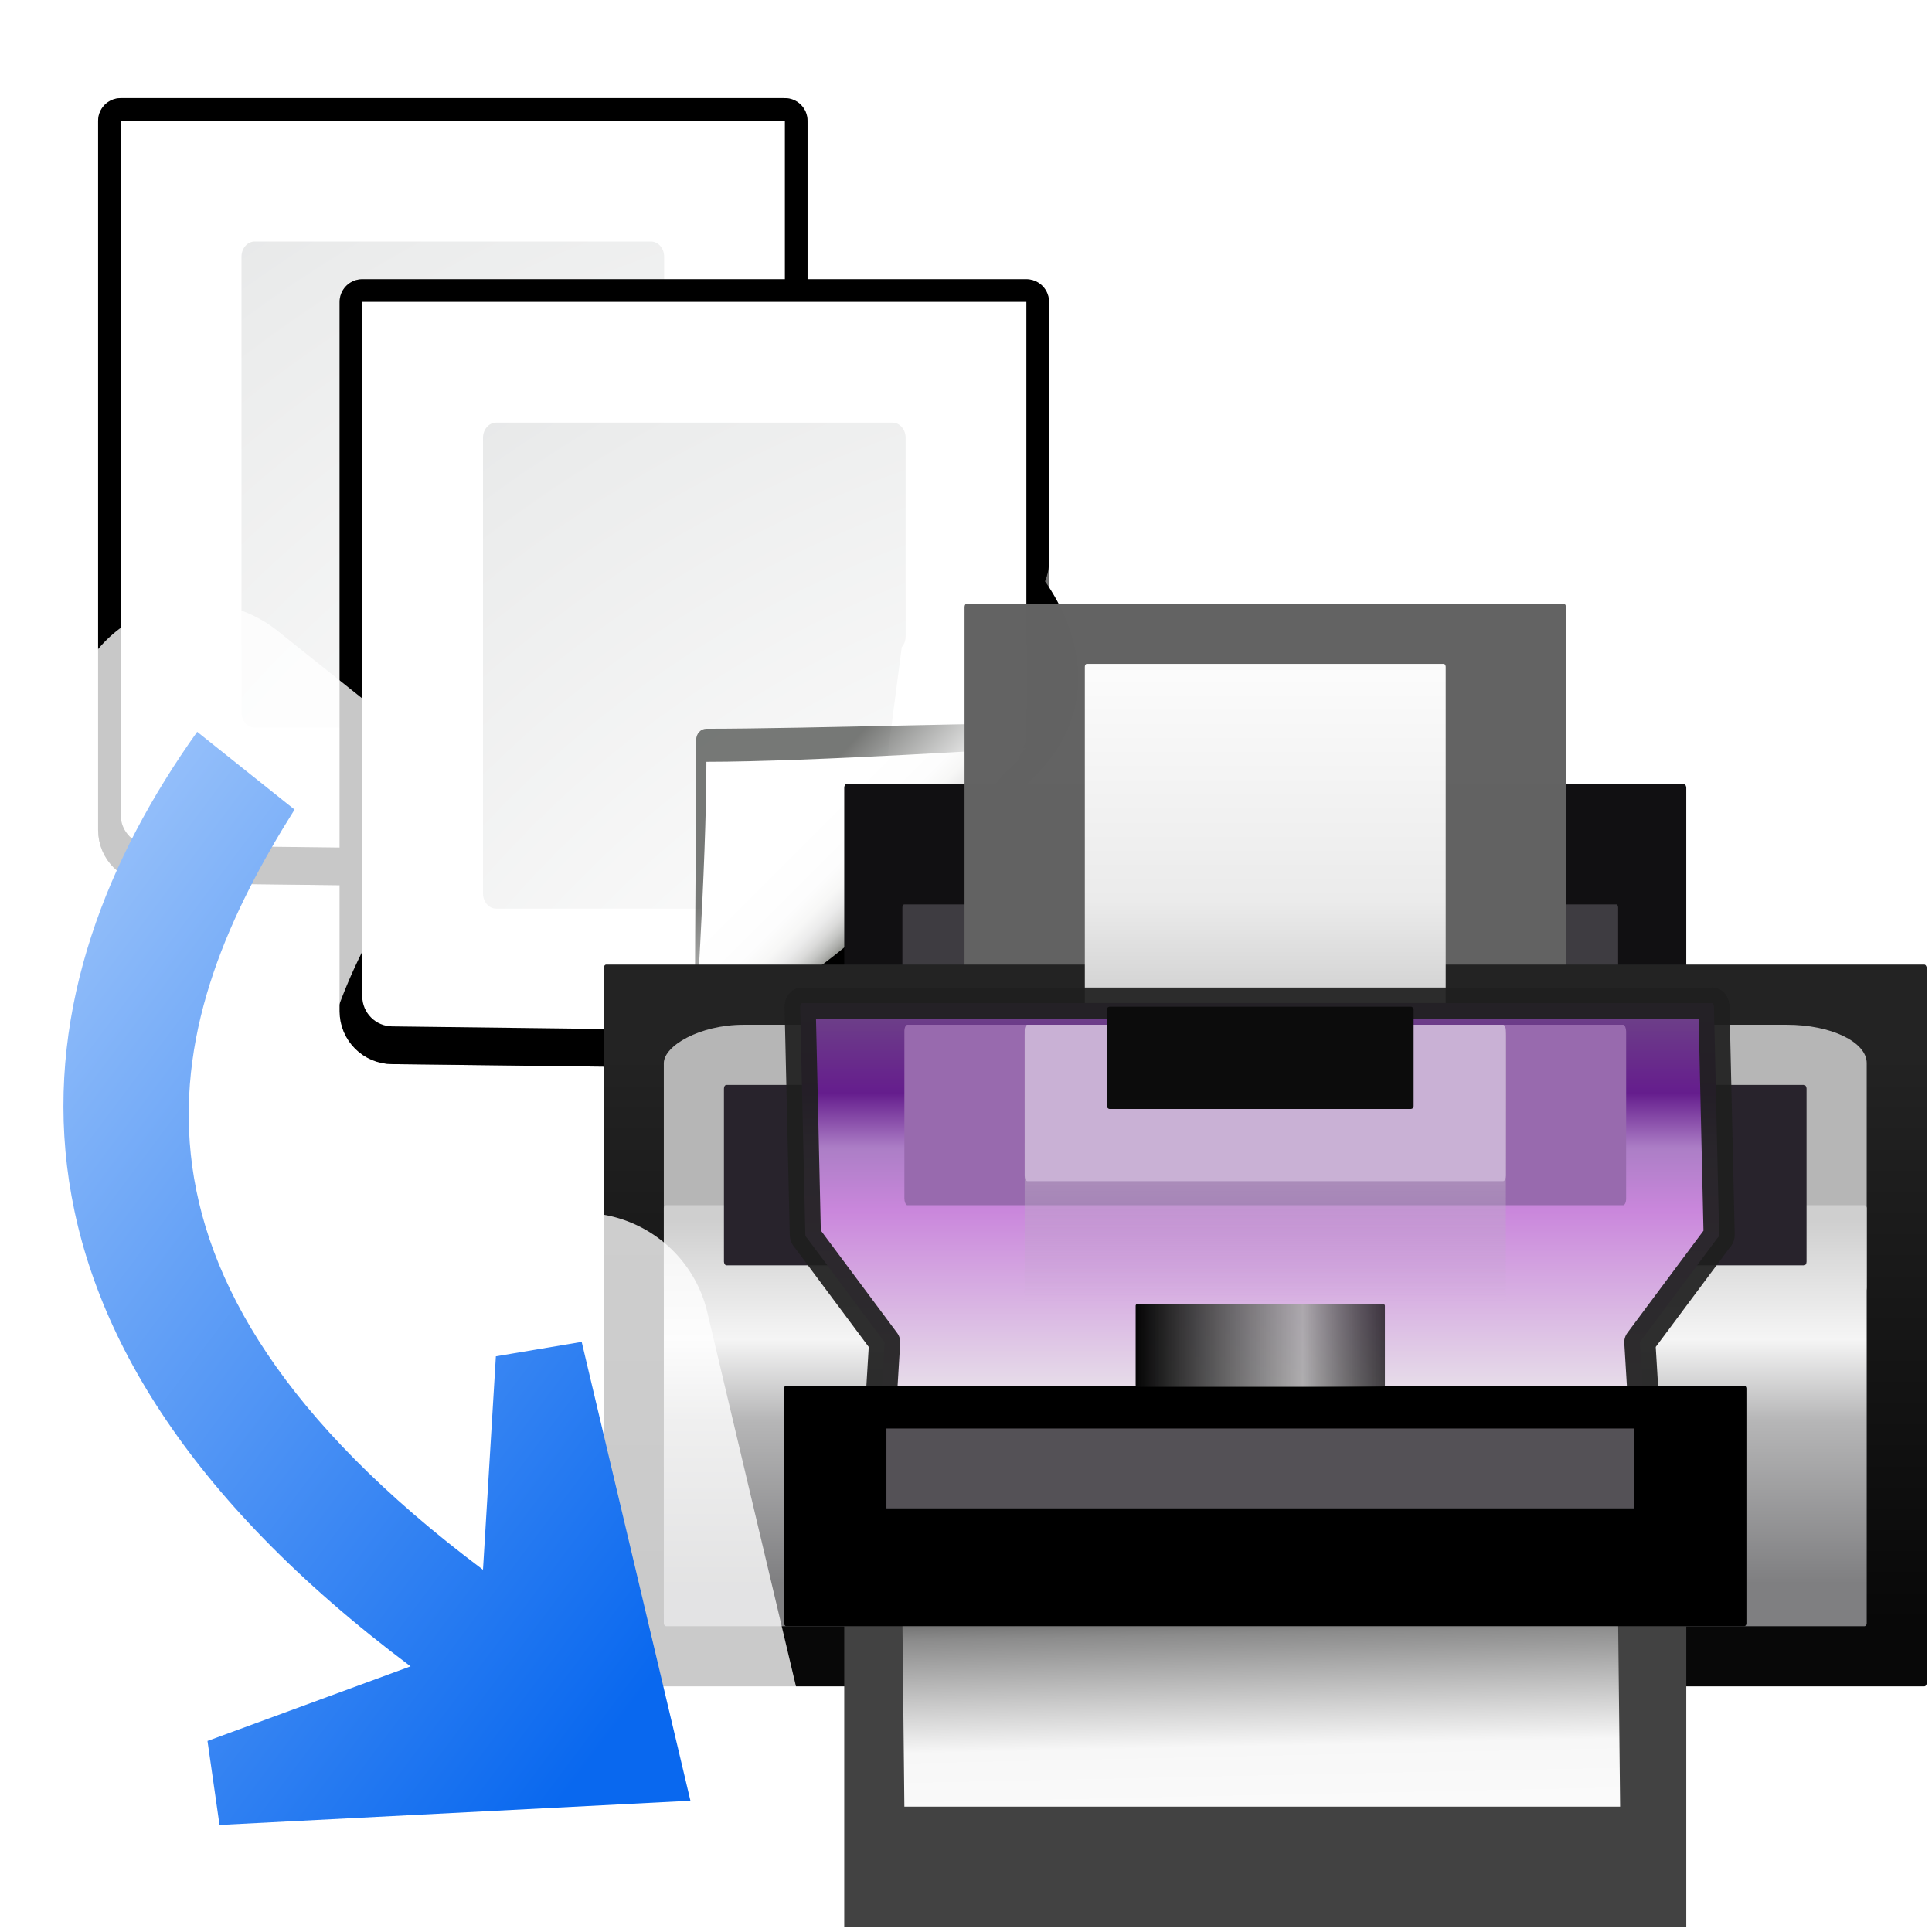 <svg enable-background="new 0 0 128 128" height="16" viewBox="0 0 16 16" width="16" xmlns="http://www.w3.org/2000/svg" xmlns:xlink="http://www.w3.org/1999/xlink"><filter id="a"><feGaussianBlur stdDeviation="2.268"/></filter><radialGradient id="b" cx="110" cy="116.305" gradientUnits="userSpaceOnUse" r="139.559"><stop offset="0" stop-color="#3e3e3e"/><stop offset=".174" stop-color="#dfdfdf"/><stop offset=".21" stop-color="#ecf2f5"/><stop offset=".243" stop-color="#fafcfd"/><stop offset=".272" stop-color="#fff"/></radialGradient><radialGradient id="c" cx="102" cy="112.305" gradientTransform="matrix(.758 0 -0 .747 24.96 32.357)" gradientUnits="userSpaceOnUse" r="139.559"><stop offset="0" stop-color="#535557"/><stop offset=".114" stop-color="#898a8c"/><stop offset=".203" stop-color="#ececec"/><stop offset=".236" stop-color="#fafafa"/><stop offset=".272" stop-color="#fff"/><stop offset=".531" stop-color="#fafafa"/><stop offset=".845" stop-color="#ebecec"/><stop offset="1" stop-color="#e1e2e3"/></radialGradient><linearGradient id="d"><stop offset="0" stop-color="#fff"/><stop offset="1" stop-color="#555753"/></linearGradient><linearGradient id="e" gradientUnits="userSpaceOnUse" x1="100.993" x2="92.567" xlink:href="#d" y1="105.263" y2="96.837"/><linearGradient id="f" gradientUnits="userSpaceOnUse" x1="101.701" x2="92.621" xlink:href="#d" y1="105.97" y2="96.89"/><linearGradient id="g" gradientTransform="matrix(1 0 0 1.079 7.983 -5.205)" gradientUnits="userSpaceOnUse" x1="95" x2="87.293" y1="103" y2="95.293"><stop offset="0" stop-color="#fff"/><stop offset="1" stop-color="#393b38"/></linearGradient><linearGradient id="h" gradientUnits="userSpaceOnUse" x1="104" x2="96" y1="108" y2="100"><stop offset="0" stop-color="#888a85"/><stop offset=".007" stop-color="#8c8e89"/><stop offset=".067" stop-color="#abaca9"/><stop offset=".135" stop-color="#c5c6c4"/><stop offset=".211" stop-color="#dbdbda"/><stop offset=".301" stop-color="#ebebeb"/><stop offset=".412" stop-color="#f7f7f6"/><stop offset=".568" stop-color="#fdfdfd"/><stop offset="1" stop-color="#fff"/></linearGradient><linearGradient id="i" gradientTransform="matrix(1.1 0 0 1.259 -6.4 -21.931)" gradientUnits="userSpaceOnUse" x1="64" x2="63.999" y1="96" y2="52.365"><stop offset="0" stop-color="#080808"/><stop offset="1" stop-color="#232323"/></linearGradient><linearGradient id="j" gradientTransform="matrix(1.073 0 0 1.09 -4.878 -.979)" gradientUnits="userSpaceOnUse" x1="64" x2="64" y1="88" y2="56"><stop offset="0" stop-color="#7f7f81"/><stop offset=".45" stop-color="#b6b6b7"/><stop offset=".675" stop-color="#f5f5f5"/><stop offset="1" stop-color="#cfcfcf"/></linearGradient><linearGradient id="k" gradientTransform="matrix(.859 0 0 1.135 9 -2.608)" gradientUnits="userSpaceOnUse" x1="68" x2="68" y1="4" y2="48"><stop offset="0" stop-color="#fff"/><stop offset=".545" stop-color="#ebebeb"/><stop offset=".909" stop-color="#bababa"/><stop offset="1" stop-color="#7e7e7f"/></linearGradient><linearGradient id="l" gradientTransform="matrix(.909 0 0 1 6.01 3.694)" gradientUnits="userSpaceOnUse" x1="58.375" x2="58.375" y1="35.691" y2="75.075"><stop offset="0" stop-color="#6e4388"/><stop offset=".211" stop-color="#651d8d"/><stop offset=".346" stop-color="#ac7ec6"/><stop offset=".5" stop-color="#ca87dc"/><stop offset="1" stop-color="#ebeaeb"/></linearGradient><linearGradient id="m" gradientUnits="userSpaceOnUse" x1="68.001" x2="67.437" y1="123.694" y2="97.321"><stop offset="0" stop-color="#fefefe"/><stop offset=".5" stop-color="#f7f7f7"/><stop offset=".91" stop-color="#8c8c8c"/><stop offset="1" stop-color="#666"/></linearGradient><linearGradient id="n" gradientTransform="matrix(1.031 0 0 .675 -2 21.892)" gradientUnits="userSpaceOnUse" x1="52" x2="76" y1="72" y2="72"><stop offset="0"/><stop offset=".667" stop-color="#a6a6a6" stop-opacity=".867"/><stop offset="1" stop-opacity=".737"/></linearGradient><linearGradient id="o" gradientUnits="userSpaceOnUse" x1="64.255" x2="64.255" y1="47.694" y2="67.694"><stop offset="0" stop-color="#baaac4"/><stop offset="1" stop-color="#baaac4" stop-opacity="0"/></linearGradient><linearGradient id="p" gradientTransform="matrix(.8 .6 .6 -.8 -67.064 69.718)" gradientUnits="userSpaceOnUse" x1="113.157" x2="39.268" y1="25.786" y2="25.786"><stop offset="0" stop-color="#0968ef"/><stop offset="1" stop-color="#aecffc"/></linearGradient><g transform="matrix(.125 0 0 .125 -4 -3)"><g fill="none" stroke="#000" stroke-linejoin="round" stroke-width="3"><path d="m40 32v47c0 1.104.896 2 2 2l22.0.265c.53 0 1.031-.219 1.406-.594 0 0 12.608-12.828 18.108-18.328 5.5-5.5-.108-11.749-.108-11.749.375-.375.594-.876.594-1.406v-17.188z" filter="url(#a)" opacity=".629"/><path d="m40 32v47c0 1.104.896 2 2 2l22.0.265c.53 0 1.031-.219 1.406-.594 0 0 12.608-12.828 18.108-18.328 5.5-5.5-.108-11.749-.108-11.749.375-.375.594-.876.594-1.406v-17.188z" filter="url(#a)"/><path d="m40.2 32.3v45.7c0 1.104.896 2 2 2h5.8l15.6.265c.53 0 1.169-.426 1.406-.594l18.994-18.101v-9.57-2.812-16.887z" opacity=".558"/></g><path d="m40 32v46c0 1.104.896 2 2 2l21.584.265c.53 0 1.039-.211 1.414-.586l18.416-17.25.586-1.414v-29.015z" fill="url(#b)"/><path d="m48.875 40c-.482 0-.875.449-.875 1v30.2c0 .552.393 1 .875 1h24.026c.23 0 .456-.106.619-.293l2.224-17.028c.164-.187.256-.444.256-.707v-13.172c0-.551-.392-1-.875-1z" fill="url(#c)"/><g transform="matrix(.674 0 0 .674 3.489 .496)"><path d="m119.414 88.257c.27-.27-28.467-1.712-33.9-1.712-1.785 0-3.237 1.453-3.237 3.237 0 5.433 1.658 30.501 1.927 30.231z" fill="url(#e)" opacity=".15" stroke-width="1.079"/><path d="m119.414 88.257c.405-.405-23.709-.632-33.9-.632-1.19 0-2.158.968-2.158 2.158 0 10.191.444 30.636.848 30.231z" fill="url(#f)" opacity=".2" stroke-width="1.079"/><path d="m119.414 88.257c.239-.258-21.61.447-31.419.447-.553 0-1.0.482-1 1.079 0 10.586-.253 30.389-.014 30.131z" fill="url(#g)" opacity=".673" stroke-width="1.039"/><path d="m86.786 120.014s11.714-6.514 17.214-12.014c5.5-5.5 15.414-17.414 15.414-17.414s-21.164 1.367-31.414 1.367c0 10.25-1.214 28.061-1.214 28.061z" fill="url(#h)"/></g></g><g transform="matrix(.125 0 0 .125 -2 -1.5)"><g fill="none" stroke="#000" stroke-linejoin="round" stroke-width="3"><path d="m40 32v47c0 1.104.896 2 2 2l22.0.265c.53 0 1.031-.219 1.406-.594 0 0 12.608-12.828 18.108-18.328 5.5-5.5-.108-11.749-.108-11.749.375-.375.594-.876.594-1.406v-17.188z" filter="url(#a)" opacity=".629"/><path d="m40 32v47c0 1.104.896 2 2 2l22.0.265c.53 0 1.031-.219 1.406-.594 0 0 12.608-12.828 18.108-18.328 5.5-5.5-.108-11.749-.108-11.749.375-.375.594-.876.594-1.406v-17.188z" filter="url(#a)"/><path d="m40.2 32.3v45.7c0 1.104.896 2 2 2h5.8l15.6.265c.53 0 1.169-.426 1.406-.594l18.994-18.101v-9.57-2.812-16.887z" opacity=".558"/></g><path d="m40 32v46c0 1.104.896 2 2 2l21.584.265c.53 0 1.039-.211 1.414-.586l18.416-17.25.586-1.414v-29.015z" fill="url(#b)"/><path d="m48.875 40c-.482 0-.875.449-.875 1v30.2c0 .552.393 1 .875 1h24.026c.23 0 .456-.106.619-.293l2.224-17.028c.164-.187.256-.444.256-.707v-13.172c0-.551-.392-1-.875-1z" fill="url(#c)"/><g transform="matrix(.674 0 0 .674 3.489 .496)"><path d="m119.414 88.257c.27-.27-28.467-1.712-33.9-1.712-1.785 0-3.237 1.453-3.237 3.237 0 5.433 1.658 30.501 1.927 30.231z" fill="url(#e)" opacity=".15" stroke-width="1.079"/><path d="m119.414 88.257c.405-.405-23.709-.632-33.9-.632-1.19 0-2.158.968-2.158 2.158 0 10.191.444 30.636.848 30.231z" fill="url(#f)" opacity=".2" stroke-width="1.079"/><path d="m119.414 88.257c.239-.258-21.61.447-31.419.447-.553 0-1.0.482-1 1.079 0 10.586-.253 30.389-.014 30.131z" fill="url(#g)" opacity=".673" stroke-width="1.039"/><path d="m86.786 120.014s11.714-6.514 17.214-12.014c5.5-5.5 15.414-17.414 15.414-17.414s-21.164 1.367-31.414 1.367c0 10.25-1.214 28.061-1.214 28.061z" fill="url(#h)"/></g></g><g transform="matrix(.086 0 0 .086 4.933 4.95)"><rect fill="#111012" height="34.751" rx=".203" ry=".352" width="81.086" x="23.938" y="17.955"/><rect fill="#3e3c41" height="19.692" rx=".168" ry=".28" width="68.923" x="29.538" y="29.538"/><rect fill="#636363" fill-opacity=".996" height="57.919" rx=".199" ry=".315" width="57.919" x="35.522" y=".579"/><rect fill="#1d1d1d" height="23.272" rx="8" transform="scale(1 -1)" width="113.775" x="5.819" y="-67.695"/><rect fill="url(#i)" height="69.502" rx=".244" ry=".384" width="127.421" x=".771" y="35.33"/><rect fill="#b6b6b6" height="28.959" rx="7.688" ry="3.694" transform="scale(1 -1)" width="115.837" x="6.563" y="-70.081"/><rect fill="url(#j)" height="40.543" rx=".221" ry=".272" width="115.837" x="6.563" y="58.498"/><rect fill="#28232c" height="17.376" rx=".232" ry=".352" width="104.253" x="12.354" y="46.914"/><rect fill="url(#k)" height="46.335" rx=".177" ry=".283" width="34.751" x="47.106" y="6.371"/><path d="m19.88 39.037h87.622c.104 0 .183.155.188.348l.499 21.961c.004.193-.126.265-.188.348l-7.449 10.0.364 6h-73.452l.364-6-7.449-10c-.068-.091-.183-.155-.188-.348l-.499-21.961c-.004-.193.084-.348.188-.348z" style="stroke:#1f1f1f;stroke-width:3;stroke-linecap:square;stroke-linejoin:round;stroke-opacity:.925;fill:url(#l)"/><path d="m23.938 88.615v39.385h81.086v-39.385z" fill="#424242" fill-rule="evenodd"/><path d="m29.538 98.462.191 17.955h68.923l-.191-17.955z" fill="url(#m)" fill-rule="evenodd"/><rect height="23.167" rx=".206" ry=".266" width="92.67" x="18.146" y="75.873"/><rect fill="url(#n)" height="8" rx=".213" ry=".168" width="24" x="52" y="68"/><rect fill="#986aae" height="17.376" rx=".281" ry=".64" width="69.502" x="29.73" y="41.122"/><rect fill="url(#o)" height="34.751" opacity=".92" rx=".31" ry="1.008" width="46.335" x="41.314" y="41.122"/><rect fill="#c9b1d5" height="15.059" rx=".258" ry=".525" width="46.335" x="41.314" y="41.122"/><rect fill="#0c0c0c" height="9.846" rx=".258" ry=".267" width="29.538" x="49.231" y="39.385"/><path d="m28.001 87.694-.001-7.694h72l.001 7.694z" fill="#545156" fill-rule="evenodd"/></g><g fill-rule="evenodd" transform="scale(.125)"><path d="m12.842 39.937a8.552 8.552 0 0 0 -6.738 3.58c-2.306 3.233-4.399 6.77-6.104 10.547v37.832c2.492 5.215 6.077 10.38 10.842 15.404l-.043.016a8.552 8.552 0 0 0 -5.518 9.238l.797 5.564a8.552 8.552 0 0 0 3.707 5.881h33.355l3.041-.156a8.552 8.552 0 0 0 7.883-10.512l-7.205-30.398a8.552 8.552 0 0 0 -9.74-6.461l-5.686.955a8.552 8.552 0 0 0 -6.078 4.322c-2.757-3.846-3.898-7.21-4.209-10.16-.585-5.556 1.755-11.274 5.607-17.4a8.552 8.552 0 0 0 -1.902-11.236l-6.451-5.15a8.552 8.552 0 0 0 -5.559-1.865z" fill="#fff" fill-opacity=".784"/><path d="m45.743 119.304-31.2 1.604-.796-5.565 13.453-4.943c-29.965-22.467-26.013-45.266-14.136-61.915l6.451 5.151c-8.548 13.593-13.943 30.548 12.484 50.363l.854-14.138 5.685-.957z" fill="url(#p)"/></g></svg>